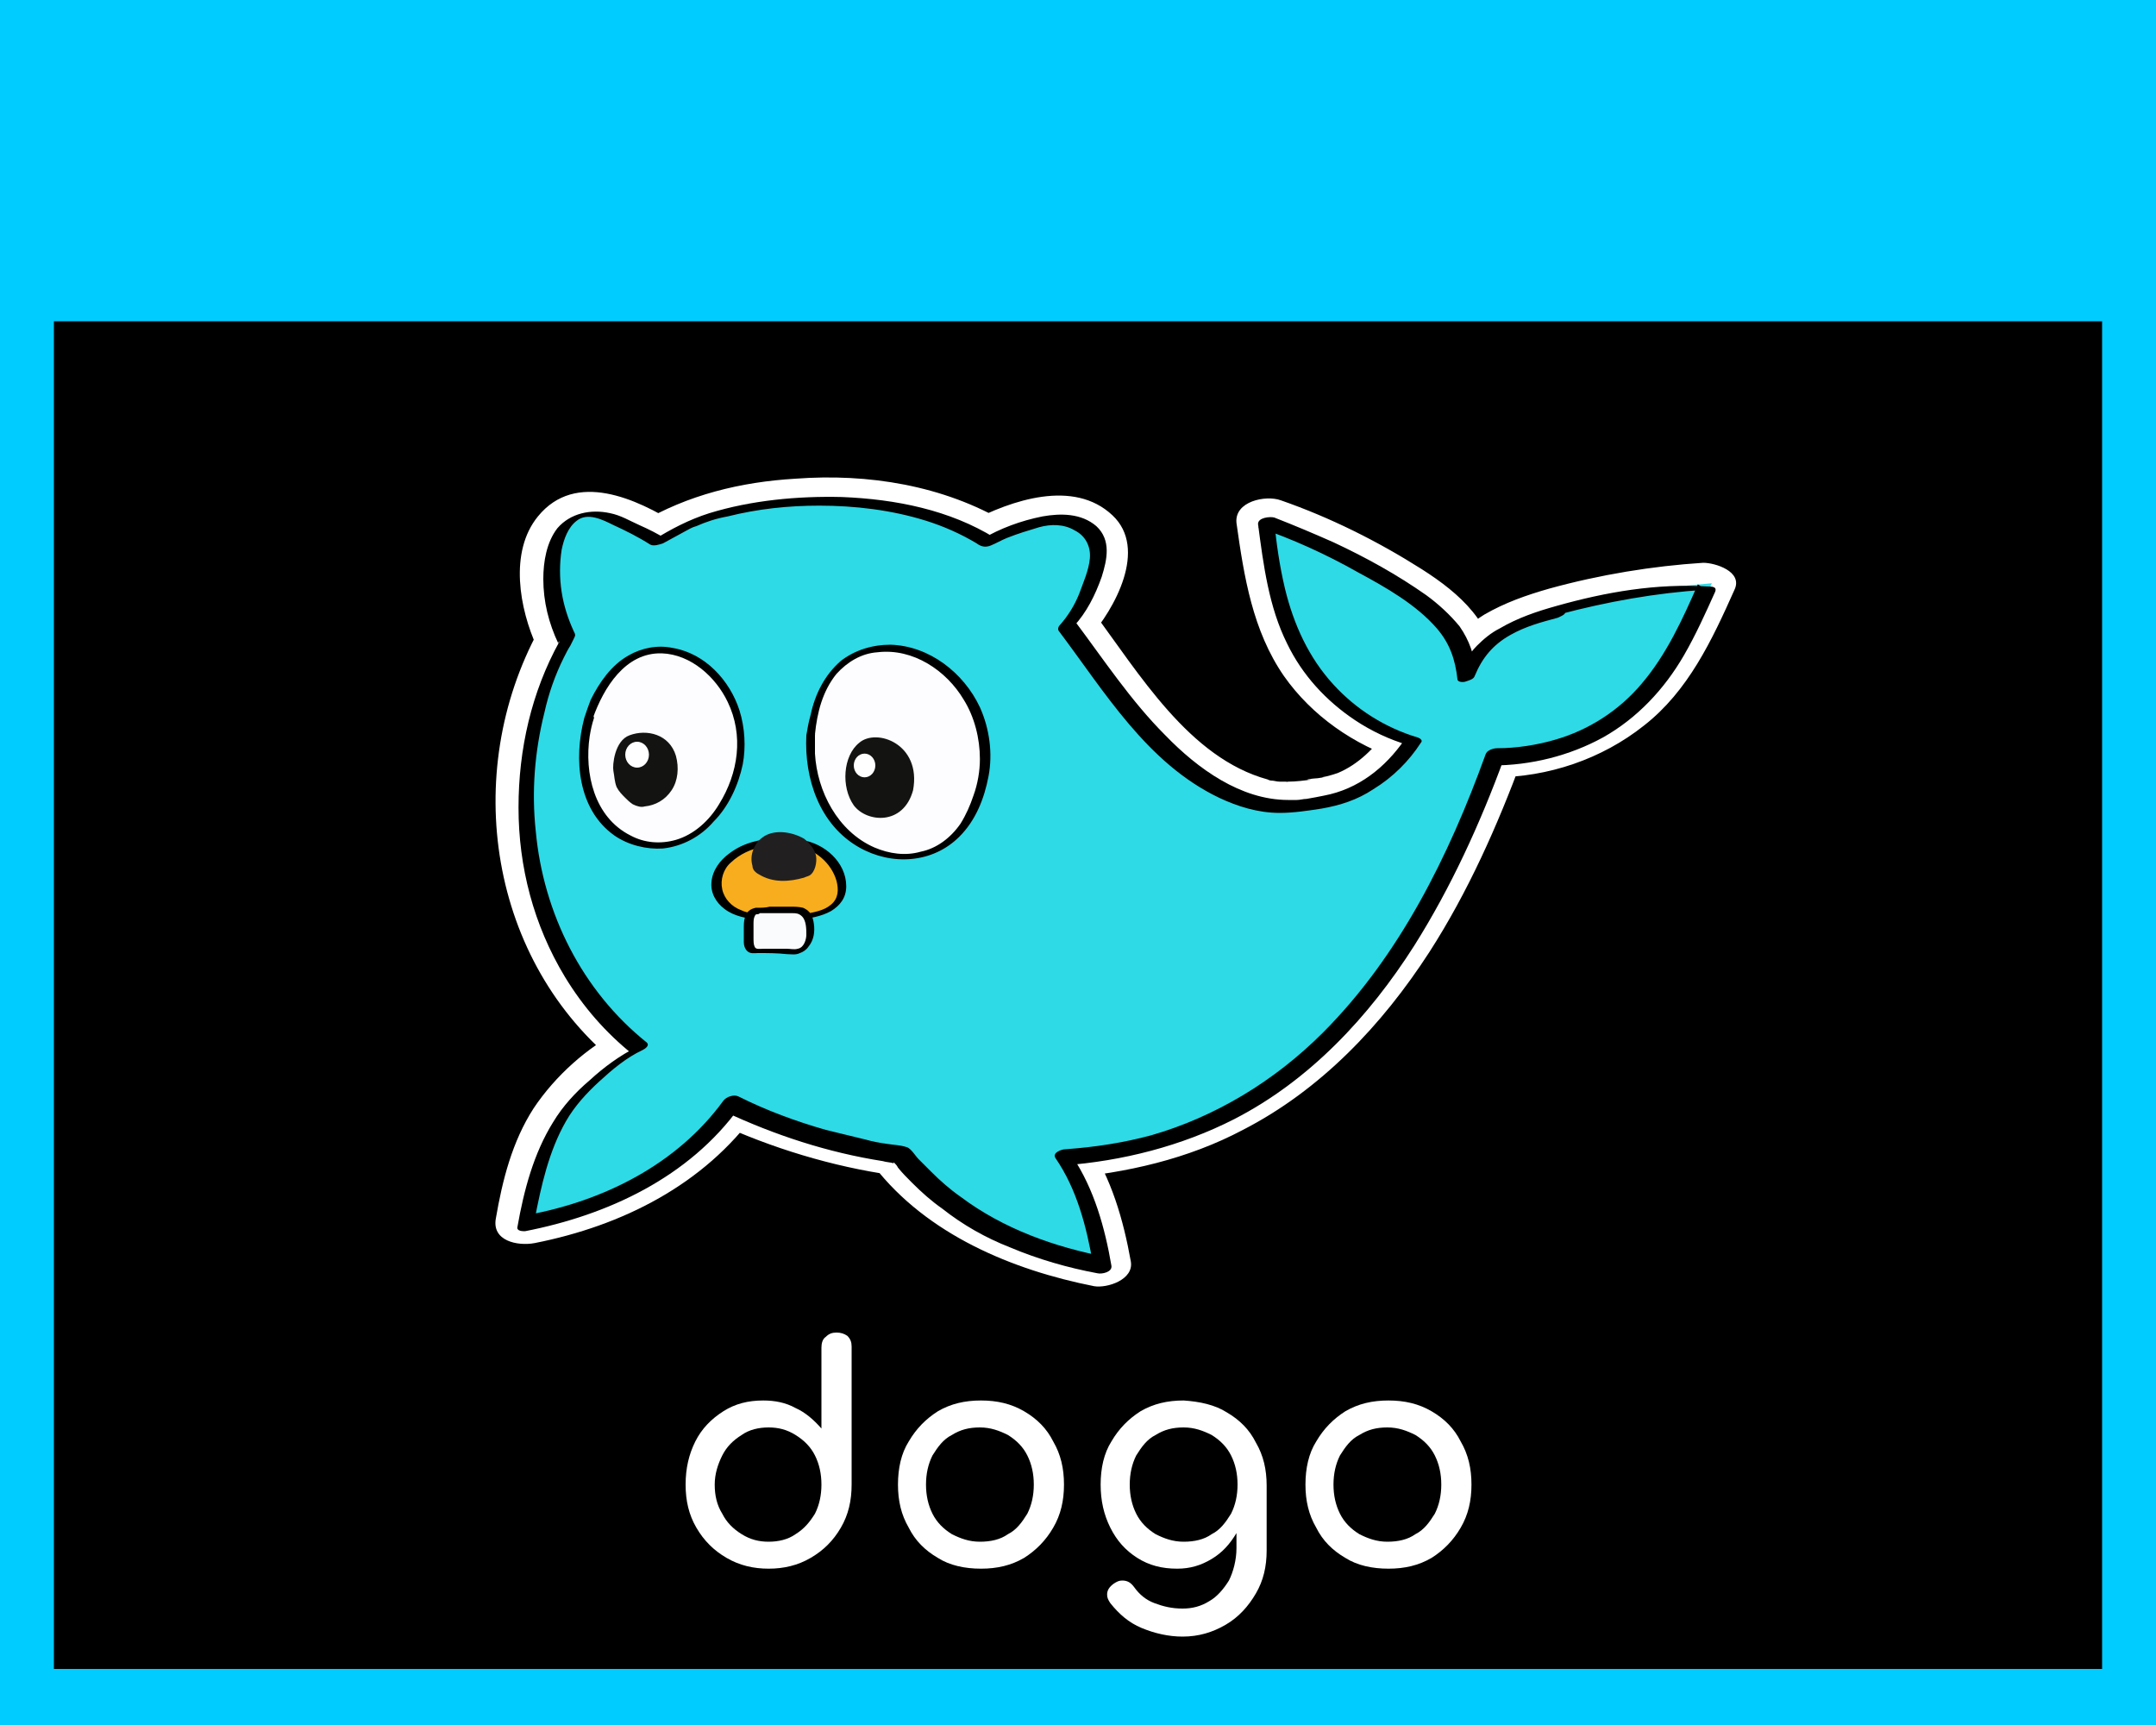<?xml version="1.0" encoding="utf-8"?>
<!-- Generator: Adobe Illustrator 26.5.0, SVG Export Plug-In . SVG Version: 6.00 Build 0)  -->
<svg version="1.1"
	 id="svg8" xmlns:rdf="http://www.w3.org/1999/02/22-rdf-syntax-ns#" xmlns:cc="http://creativecommons.org/ns#" xmlns:svg="http://www.w3.org/2000/svg" xmlns:sodipodi="http://sodipodi.sourceforge.net/DTD/sodipodi-0.dtd" xmlns:dc="http://purl.org/dc/elements/1.1/" xmlns:inkscape="http://www.inkscape.org/namespaces/inkscape"
	 xmlns="http://www.w3.org/2000/svg" xmlns:xlink="http://www.w3.org/1999/xlink" x="0px" y="0px" viewBox="0 0 200 160"
	 style="enable-background:new 0 0 200 160;" xml:space="preserve">
<style type="text/css">
	.st0{fill:#00CCFF;}
	.st1{fill:#FFFFFF;}
	.st2{fill:#2DDAE6;}
	.st3{fill:#FDFDFF;}
	.st4{fill:#F7AD1D;}
	.st5{fill:#221F20;}
	.st6{fill:#FAFBFD;}
	.st7{fill:#131412;}
</style>
<sodipodi:namedview  bordercolor="#666666" borderopacity="1.0" id="base" inkscape:current-layer="layer1" inkscape:cx="278.29821" inkscape:cy="82.703708" inkscape:document-units="mm" inkscape:guide-bbox="true" inkscape:pageopacity="0.0" inkscape:pageshadow="2" inkscape:window-height="705" inkscape:window-maximized="1" inkscape:window-width="1366" inkscape:window-x="0" inkscape:window-y="30" inkscape:zoom="0.98994949" pagecolor="#ffffff" showgrid="false" showguides="true">
	<sodipodi:guide  id="guide3724" inkscape:locked="false" orientation="0,1" position="67.352,181.476"></sodipodi:guide>
	<sodipodi:guide  id="guide3726" inkscape:locked="false" orientation="0,1" position="98.088,109.313"></sodipodi:guide>
	<sodipodi:guide  id="guide3728" inkscape:locked="false" orientation="1,0" position="0,32.607"></sodipodi:guide>
	<sodipodi:guide  id="guide3730" inkscape:locked="false" orientation="1,0" position="99.959,55.058"></sodipodi:guide>
	<sodipodi:guide  id="guide3776" inkscape:locked="false" orientation="0,1" position="74.839,167.821"></sodipodi:guide>
	<sodipodi:guide  id="guide217" inkscape:locked="false" orientation="0,1" position="12.027,65.214"></sodipodi:guide>
	<sodipodi:guide  id="guide219" inkscape:locked="false" orientation="0,1" position="33.676,79.914"></sodipodi:guide>
	<sodipodi:guide  id="guide221" inkscape:locked="false" orientation="0,1" position="33.141,0"></sodipodi:guide>
</sodipodi:namedview>
<rect id="rect3778" y="0" class="st0" width="200" height="160"/>
<rect id="rect3778_00000125590234991893940080000004471330711221218707_" x="5" y="29.8" width="190" height="125"/>
<g>
	<path class="st1" d="M78.6,123.9c0.3,0.3,0.4,0.6,0.4,1v12.8c0,1.5-0.3,2.8-1,4c-0.7,1.2-1.6,2.1-2.8,2.8c-1.2,0.7-2.5,1-3.9,1
		c-1.4,0-2.7-0.3-3.9-1c-1.2-0.7-2.1-1.6-2.8-2.8s-1-2.5-1-4s0.3-2.8,0.9-4c0.6-1.2,1.5-2.1,2.6-2.8c1.1-0.7,2.3-1,3.7-1
		c1.1,0,2.1,0.2,3,0.7c0.9,0.4,1.7,1.1,2.4,1.9V125c0-0.4,0.1-0.8,0.4-1c0.3-0.3,0.6-0.4,1-0.4C78,123.6,78.3,123.7,78.6,123.9z
		 M73.8,142.3c0.8-0.5,1.3-1.1,1.8-1.9c0.4-0.8,0.6-1.7,0.6-2.7s-0.2-1.9-0.6-2.7c-0.4-0.8-1-1.4-1.8-1.9s-1.6-0.7-2.5-0.7
		c-0.9,0-1.8,0.2-2.5,0.7c-0.8,0.5-1.4,1.1-1.8,1.9c-0.4,0.8-0.7,1.7-0.7,2.7s0.2,1.9,0.7,2.7c0.4,0.8,1,1.4,1.8,1.9
		c0.8,0.5,1.6,0.7,2.5,0.7C72.2,143,73.1,142.8,73.8,142.3z"/>
	<path class="st1" d="M87,144.5c-1.2-0.7-2.1-1.6-2.7-2.8c-0.7-1.2-1-2.5-1-4c0-1.5,0.3-2.9,1-4c0.7-1.2,1.6-2.1,2.7-2.8
		c1.2-0.7,2.5-1,4-1c1.5,0,2.8,0.3,4,1c1.2,0.7,2.1,1.6,2.7,2.8c0.7,1.2,1,2.5,1,4c0,1.5-0.3,2.8-1,4c-0.7,1.2-1.6,2.1-2.7,2.8
		c-1.2,0.7-2.5,1-4,1C89.5,145.5,88.1,145.2,87,144.5z M93.5,142.3c0.8-0.4,1.3-1.1,1.8-1.9c0.4-0.8,0.6-1.7,0.6-2.7
		s-0.2-1.9-0.6-2.7c-0.4-0.8-1-1.4-1.8-1.9c-0.8-0.4-1.6-0.7-2.6-0.7s-1.8,0.2-2.6,0.7c-0.8,0.4-1.3,1.1-1.8,1.9
		c-0.4,0.8-0.6,1.7-0.6,2.7s0.2,1.9,0.6,2.7c0.4,0.8,1,1.4,1.8,1.9c0.8,0.4,1.6,0.7,2.6,0.7S92.8,142.8,93.5,142.3z"/>
	<path class="st1" d="M113.8,131c1.2,0.7,2.1,1.6,2.7,2.8c0.7,1.2,1,2.5,1,4v6c0,1.5-0.3,2.8-1,4c-0.7,1.2-1.6,2.2-2.8,2.9
		c-1.2,0.7-2.5,1.1-4,1.1c-1.3,0-2.6-0.3-3.8-0.8c-1.2-0.5-2.1-1.3-2.9-2.3c-0.2-0.3-0.3-0.5-0.3-0.8c0-0.4,0.2-0.7,0.6-1
		c0.3-0.2,0.5-0.3,0.8-0.3c0.5,0,0.8,0.2,1.1,0.6c0.5,0.7,1.1,1.2,1.9,1.5c0.8,0.3,1.6,0.5,2.6,0.5c0.9,0,1.7-0.2,2.5-0.7
		c0.7-0.4,1.3-1.1,1.8-1.9c0.4-0.8,0.7-1.9,0.7-3v-1.4c-0.6,1-1.3,1.8-2.3,2.4c-1,0.6-2,0.9-3.2,0.9c-1.4,0-2.6-0.3-3.7-1
		c-1.1-0.7-1.9-1.6-2.5-2.8c-0.6-1.2-0.9-2.5-0.9-4c0-1.5,0.3-2.9,1-4c0.7-1.2,1.6-2.1,2.7-2.8c1.2-0.7,2.5-1,4-1
		C111.3,130,112.7,130.3,113.8,131z M112.4,142.3c0.8-0.4,1.3-1.1,1.8-1.9c0.4-0.8,0.6-1.7,0.6-2.7s-0.2-1.9-0.6-2.7
		c-0.4-0.8-1-1.4-1.8-1.9c-0.8-0.4-1.6-0.7-2.6-0.7c-1,0-1.8,0.2-2.6,0.7c-0.8,0.4-1.3,1.1-1.8,1.9c-0.4,0.8-0.6,1.7-0.6,2.7
		s0.2,1.9,0.6,2.7c0.4,0.8,1,1.4,1.8,1.9c0.8,0.4,1.6,0.7,2.6,0.7C110.8,143,111.7,142.8,112.4,142.3z"/>
	<path class="st1" d="M124.8,144.5c-1.2-0.7-2.1-1.6-2.7-2.8c-0.7-1.2-1-2.5-1-4c0-1.5,0.3-2.9,1-4c0.7-1.2,1.6-2.1,2.7-2.8
		c1.2-0.7,2.5-1,4-1c1.5,0,2.8,0.3,4,1c1.2,0.7,2.1,1.6,2.7,2.8c0.7,1.2,1,2.5,1,4c0,1.5-0.3,2.8-1,4c-0.7,1.2-1.6,2.1-2.7,2.8
		c-1.2,0.7-2.5,1-4,1C127.3,145.5,125.9,145.2,124.8,144.5z M131.3,142.3c0.8-0.4,1.3-1.1,1.8-1.9c0.4-0.8,0.6-1.7,0.6-2.7
		s-0.2-1.9-0.6-2.7c-0.4-0.8-1-1.4-1.8-1.9c-0.8-0.4-1.6-0.7-2.6-0.7c-1,0-1.8,0.2-2.6,0.7c-0.8,0.4-1.3,1.1-1.8,1.9
		c-0.4,0.8-0.6,1.7-0.6,2.7s0.2,1.9,0.6,2.7c0.4,0.8,1,1.4,1.8,1.9c0.8,0.4,1.6,0.7,2.6,0.7C129.7,143,130.6,142.8,131.3,142.3z"/>
</g>
<g>
	<g id="Outline">
		<path class="st1" d="M143.7,54.6c-2.1,0.6-4.1,1.3-6,2.4c-2.1,1.3-3.3,2.9-4.3,5.1c1.8,0.1,3.7,0.1,5.5,0.2
			c-0.4-4.5-3.4-7.2-7-9.5c-4.1-2.6-8.5-4.8-13.1-6.4c-1.4-0.5-4.3,0.1-4.1,2.1c0.7,5,1.5,10,4.4,14.2c2.6,3.7,6.5,6.4,10.8,7.8
			c-0.4-0.9-0.8-1.9-1.2-2.8c-1.2,1.7-2.7,3.2-4.6,4c-0.3,0.1-0.6,0.2-1,0.3c-0.5,0.1-0.6,0.1-0.2,0.1c-0.3,0-0.6,0.1-0.9,0.1
			c-0.3,0-1.3,0.2-0.3,0.1c-0.7,0.1-1.5,0.2-2.2,0.2c-0.8,0.1,0.3,0.1-0.2,0c-0.2,0-0.4,0-0.6,0c-0.3,0-0.5-0.1-0.8-0.1
			c-0.1,0-0.3-0.1-0.4-0.1c0.3,0.1,0.3,0.1,0.1,0c-7.3-2-11.9-9.8-16.3-15.7c-0.1,0.9-0.2,1.7-0.3,2.6c2.4-2.7,5.5-8.3,2.2-11.4
			c-3.6-3.4-9.4-1.4-13.2,0.6c1.1,0,2.3,0.1,3.4,0.1c-5.9-3.5-12.9-4.6-19.6-4.1c-5.1,0.3-10,1.5-14.4,4.1c1.1,0,2.3,0.1,3.4,0.1
			c-3.7-2.3-9.4-5-12.9-0.7c-2.7,3.3-1.7,8.6-0.1,12.1c0.1-0.5,0.1-1.1,0.2-1.6c-7.3,13.4-4.6,30.8,7.4,40.4
			c0.1-1.1,0.2-2.2,0.3-3.3c-3.2,1.6-6.2,4.3-8.2,7.3c-2,3.1-2.9,6.7-3.5,10.2c-0.4,2.1,2,2.6,3.6,2.3c8.1-1.6,15.7-5.4,20.6-12.2
			c-1.3,0.3-2.5,0.7-3.8,1c5.2,2.4,10.8,4.1,16.4,4.9c-0.6-0.3-1.2-0.6-1.7-0.8c4.9,6.3,12.8,9.6,20.4,11.1c1.2,0.2,3.7-0.6,3.4-2.3
			c-0.7-3.9-1.8-7.7-4-11c-0.7,1.1-1.5,2.2-2.2,3.3c5.8-0.5,11.5-1.8,16.6-4.5c7.2-3.7,12.9-9.7,17.3-16.5
			c3.6-5.6,6.3-11.7,8.6-17.9c-0.9,0.6-1.7,1.2-2.6,1.7c5,0,10-1.7,13.9-4.8c4.1-3.2,6.3-7.9,8.4-12.6c0.8-1.7-1.8-2.5-2.9-2.5
			C153.3,52.5,148.4,53.3,143.7,54.6c-1.1,0.3-2.3,1.5-1.8,2.7c0.6,1.3,2.3,1.5,3.5,1.2c4.3-1.2,8.7-1.9,13.1-2.2
			c-1-0.8-1.9-1.6-2.9-2.5c-1.7,3.7-3.5,7.7-6.7,10.3c-2.9,2.4-6.6,3.6-10.4,3.6c-1.1,0-2.2,0.7-2.6,1.7
			c-3.3,9.1-7.7,18.2-14.7,25.1c-2.5,2.4-4.9,4.4-7.7,6c-1.3,0.7-2.6,1.3-3.9,1.9c-0.7,0.3,0.3-0.1-0.1,0c-0.2,0.1-0.4,0.1-0.5,0.2
			c-0.3,0.1-0.6,0.2-0.9,0.3c-0.7,0.2-1.3,0.4-2,0.6c-0.7,0.2-1.4,0.4-2.2,0.5c-0.3,0.1-0.7,0.1-1,0.2c-0.8,0.1,0.3,0-0.4,0.1
			c-1.3,0.2-2.6,0.4-3.9,0.5c-1.8,0.1-3.3,1.6-2.2,3.3c1.8,2.7,2.5,5.9,3.1,9c1.1-0.8,2.3-1.5,3.4-2.3c-5.9-1.1-11.7-3.7-15.8-8.1
			c-0.4-0.4-0.7-0.9-1.1-1.2c-0.8-0.8-1.8-0.8-2.8-1c-1.6-0.2-3.1-0.6-4.6-1c-3.2-0.9-6.4-2-9.4-3.4c-1.2-0.6-3,0-3.8,1
			c-4.2,5.7-10.7,8.7-17.4,10c1.2,0.8,2.4,1.6,3.6,2.3c0.5-3,1.2-6.1,2.8-8.8c1.5-2.5,3.9-4.7,6.6-6.1c1.5-0.8,1.6-2.3,0.3-3.3
			c-5.5-4.4-8.7-11.2-9.5-18.2c-0.4-3.4-0.2-6.8,0.6-10.2c0.4-1.7,0.9-3.4,1.6-5c0.3-0.7,0.6-1.3,0.9-1.9c0.7-1.4-0.1-2.2-0.5-3.6
			c-0.6-1.9-1-4.6,0-6.4c0-0.1,0.4-0.6,0.3-0.5c0.1,0,0.9,0.3,1.1,0.4c1.1,0.5,2.2,1.1,3.3,1.7c1,0.6,2.4,0.7,3.4,0.1
			c0.8-0.5,1.5-0.9,2.3-1.3c0.2-0.1,0.4-0.2,0.7-0.3c0.7-0.3-0.1,0,0.3-0.1c1.3-0.5,2.6-0.8,4-1.1c3.2-0.6,7.3-0.8,10.9-0.3
			c2,0.3,3.9,0.7,5.8,1.5c1,0.4,1.8,0.8,2.7,1.3c1.6,0.9,2.8,0.8,4.4,0c1-0.5,4.4-2.2,5.2-0.8c0.5,0.8-0.3,2.3-0.6,3.1
			c-0.4,1-0.9,2-1.6,2.8c-0.7,0.8-0.9,1.7-0.3,2.6c4.6,6.1,8.8,12.8,15.9,16.1c3.6,1.7,7.3,1.8,11.1,1c0.1,0,0.4-0.1-0.1,0
			c-0.7,0.1,0.6-0.1,0.7-0.1c0.5-0.1,1-0.2,1.5-0.4c1-0.4,2-0.8,3-1.4c2-1.2,3.7-2.9,5-4.8c0.8-1.1-0.1-2.4-1.2-2.8
			c-3.5-1.1-6.6-3.4-8.7-6.4c-2.4-3.6-2.9-8-3.5-12.1c-1.4,0.7-2.7,1.4-4.1,2.1c3.9,1.4,7.6,3.2,11.1,5.3c2.9,1.8,5.6,3.6,6,7.2
			c0.3,2.8,4.7,2.2,5.5,0.2c1.2-2.7,3.9-3.6,6.6-4.3c1.1-0.3,2.3-1.4,1.8-2.7C146.6,54.6,144.8,54.3,143.7,54.6z"/>
	</g>
	<g>
		<path class="st2" d="M144.5,56.6c-2.6,0.7-5.7,1.8-7.4,4c-0.4,0.6-0.7,1.2-1,1.9c-0.1-0.8-0.2-1.6-0.4-2.3
			c-0.9-2.6-3.6-4.5-5.8-5.9c-3.9-2.5-8-4.5-12.4-6c0.5,3.6,1,7.3,2.5,10.6c2.1,4.7,6.3,8.2,11.2,9.7c-0.4,0.6-0.8,1.1-1.4,1.8
			c-1.7,1.9-4,3.4-6.6,3.8c-3.1,0.5-9.7,2.6-19.4-9.9c-1.6-2.1-3.1-4.3-4.7-6.5c1.3-1.4,2.1-3.2,2.7-5.1c0.2-0.8,0.4-1.6,0.2-2.4
			c-0.3-1.1-1.3-1.9-2.4-2.2c-1.1-0.3-2.3-0.1-3.4,0.2c-1.5,0.4-3,1-4.4,1.7c-10.2-6.2-25.2-3.3-28.6-1c-0.7,0.3-1.3,0.7-1.9,1.1
			c-0.9-0.6-2.1-1.1-2.7-1.4c-1.4-0.8-3.1-1.5-4.7-0.9c-1.6,0.7-2.3,2.6-2.4,4.3c-0.2,2.4,0.3,4.9,1.4,7
			c-6.4,11.6-4.9,28.6,6.8,37.9c-1.3,0.6-2.4,1.5-3.5,2.4c-1.2,1-2.3,2.1-3.2,3.3c-2.2,3-3.2,6.8-3.8,10.5c4.5-0.8,8.8-2.4,12.6-4.9
			c2.2-1.4,4.1-3.2,5.8-5.3c0.2-0.3,0.5-0.6,0.7-0.9c5,2.4,10.3,3.9,15.8,4.7c0,0,0,0,0,0c1.7,2,3.6,3.8,5.8,5.3
			c3.8,2.5,8.3,4.1,12.8,4.9c-0.6-3.5-1.5-7.1-3.5-10c11.5-0.9,28.5-5.5,39.9-37.2c5.3,0.1,10.7-2.2,14.2-6.2c2.4-2.7,4-6.1,5.5-9.5
			C153.7,54.5,149.1,55.3,144.5,56.6z"/>
		<g>
			<path d="M144.4,56.2c-1.8,0.5-3.6,1.1-5.3,2.1c-0.8,0.4-1.5,1-2.1,1.6c-0.8,0.8-1.2,1.7-1.7,2.8c0.5-0.1,1.1-0.2,1.6-0.3
				c-0.1-1.6-0.6-3-1.5-4.3c-0.9-1.1-2-2.1-3.1-2.9c-2.7-1.9-5.6-3.5-8.6-4.9c-1.8-0.8-3.7-1.6-5.5-2.3c-0.4-0.1-1.5,0-1.5,0.6
				c0.5,3.8,1,7.7,2.7,11.1c1.4,2.9,3.6,5.3,6.3,7.1c1.5,1,3.2,1.8,4.9,2.3c-0.1-0.2-0.2-0.3-0.3-0.5c-1.8,2.6-4.3,4.6-7.5,5.2
				c-0.5,0.1-1,0.2-1.6,0.3c-0.3,0-0.6,0.1-0.9,0.1c-0.1,0-0.2,0-0.2,0c-0.1,0,0.1,0-0.1,0c-0.2,0-0.4,0-0.5,0
				c-4.4,0-8.4-2.9-11.4-6c-3.2-3.2-5.7-7-8.4-10.6c0,0.2-0.1,0.3-0.1,0.5c1.2-1.3,2-2.9,2.6-4.6c0.5-1.6,0.9-3.4-0.5-4.7
				c-1.4-1.2-3.3-1.2-5-0.9c-2,0.4-3.9,1.1-5.6,2.1c0.4,0,0.8-0.1,1.2-0.1c-4.2-2.6-9.2-3.6-14.2-3.8c-4.1-0.1-8.4,0.3-12.3,1.5
				c-1.9,0.6-3.6,1.5-5.2,2.5c0.4,0,0.8-0.1,1.2-0.1c-0.8-0.5-1.6-0.9-2.5-1.3c-0.9-0.4-1.7-0.9-2.7-1.1c-1.8-0.4-3.7,0-4.9,1.4
				c-1,1.3-1.3,3.1-1.3,4.7c0,2.1,0.5,4.1,1.4,6c0-0.1,0-0.2,0.1-0.2c-2.6,4.7-3.8,10-3.8,15.4c0,5.5,1.4,10.9,4.3,15.7
				c1.7,2.8,3.8,5.2,6.3,7.2c0.1-0.2,0.3-0.4,0.4-0.7c-1.6,0.8-3.1,1.9-4.4,3.1c-1.3,1.1-2.5,2.4-3.4,3.9c-1.8,2.9-2.7,6.3-3.3,9.7
				c-0.1,0.4,0.5,0.4,0.7,0.4c7.7-1.5,15.2-5,19.9-11.5c-0.5,0.1-0.9,0.3-1.4,0.4c4.7,2.2,9.6,3.8,14.7,4.6c0.3,0.1,0.7,0.1,1,0.2
				c0,0,0-0.1,0-0.1c0,0,0.1,0.1,0.1,0.1c0.1,0.1,0.2,0.2,0.3,0.4c0.4,0.5,0.8,0.9,1.3,1.4c0.9,0.9,1.8,1.7,2.8,2.4
				c1.9,1.5,4,2.7,6.3,3.6c2.6,1.1,5.4,1.9,8.1,2.4c0.4,0.1,1.4-0.1,1.3-0.7c-0.6-3.5-1.6-7.1-3.6-10.1c-0.3,0.3-0.6,0.5-0.9,0.8
				c5.5-0.4,11-1.8,15.9-4.3c7-3.6,12.5-9.5,16.7-16.1c3.4-5.4,6.1-11.3,8.3-17.3c-0.4,0.2-0.7,0.4-1.1,0.6c3.6,0,7.2-0.9,10.3-2.6
				c3.2-1.8,5.7-4.5,7.5-7.6c1.1-1.9,2-3.9,2.9-5.9c0.2-0.5-0.3-0.5-0.7-0.5C153.7,54.1,149,54.9,144.4,56.2
				c-0.2,0.1-0.8,0.3-0.7,0.6c0.1,0.3,0.7,0.3,0.9,0.2c4.5-1.2,9-2,13.6-2.3c-0.2-0.2-0.4-0.3-0.7-0.5c-1.4,3.2-2.9,6.5-5.2,9.2
				c-2.1,2.5-4.9,4.3-8,5.2c-1.7,0.5-3.6,0.8-5.4,0.8c-0.4,0-1,0.2-1.1,0.6c-3.4,9.4-8,18.7-15.1,25.8c-4.5,4.5-10,7.8-15.9,9.5
				c-2.6,0.7-5.2,1.1-8,1.3c-0.3,0-1.2,0.3-0.9,0.8c2,2.9,2.9,6.4,3.5,9.9c0.4-0.2,0.9-0.4,1.3-0.7c-4.8-0.9-9.6-2.6-13.6-5.6
				c-1-0.7-1.9-1.5-2.7-2.3c-0.4-0.4-0.8-0.8-1.2-1.2c-0.3-0.3-0.7-1-1.1-1.1c-0.6-0.2-1.2-0.2-1.8-0.3c-0.7-0.1-1.3-0.2-2-0.4
				c-1.2-0.3-2.5-0.6-3.7-0.9c-2.8-0.8-5.5-1.8-8.1-3.1c-0.4-0.2-1.1,0-1.4,0.4c-4.3,5.9-11.1,9.3-18.2,10.6
				c0.2,0.1,0.5,0.2,0.7,0.4c0.6-3.1,1.3-6.3,2.9-9.1c0.8-1.4,1.9-2.6,3.1-3.7c1.2-1.1,2.5-2.2,4-2.9c0.2-0.1,0.7-0.4,0.4-0.7
				c-6-4.8-9.6-12-10.3-19.6c-0.4-3.7-0.1-7.4,0.8-11c0.4-1.8,1-3.5,1.8-5.1c0.2-0.4,0.4-0.8,0.6-1.1c0.1-0.2,0.2-0.4,0.3-0.6
				c0.2-0.4,0.2-0.4,0-0.8c-0.5-1.1-0.9-2.3-1.1-3.6c-0.2-1.3-0.2-2.6,0-3.9c0.2-1,0.6-2.1,1.4-2.7c1-0.8,2.4-0.1,3.4,0.4
				c1.1,0.5,2.3,1.1,3.4,1.8c0.3,0.2,0.9,0,1.2-0.1c0.7-0.4,1.5-0.8,2.2-1.2c0.2-0.1,0.5-0.3,0.9-0.4c0.9-0.4,1.8-0.7,2.9-0.9
				c2.8-0.7,5.6-1,8.5-1c3.3,0,6.7,0.4,9.9,1.4c1.6,0.5,3.2,1.2,4.7,2.1c0.4,0.3,0.8,0.4,1.3,0.2c0.5-0.2,1-0.5,1.5-0.7
				c1-0.4,2-0.7,3-1c1.1-0.3,2.3-0.3,3.3,0.3c1,0.5,1.5,1.5,1.4,2.6c-0.1,1.1-0.6,2.2-1,3.3c-0.4,1-1,2-1.8,2.9
				c-0.1,0.1-0.2,0.3-0.1,0.5c4.3,5.7,8.2,12.3,14.9,15.5c1.7,0.8,3.6,1.4,5.6,1.4c1.3,0,2.6-0.2,3.9-0.4c1.7-0.3,3.3-0.8,4.8-1.8
				c1.8-1.1,3.3-2.6,4.4-4.3c0.2-0.2,0-0.4-0.3-0.5c-3-0.9-5.7-2.6-7.8-4.9c-2.3-2.5-3.7-5.6-4.5-8.9c-0.5-2.1-0.8-4.2-1-6.3
				c-0.5,0.2-1,0.4-1.5,0.6c3.2,1.1,6.3,2.5,9.3,4.2c2.6,1.4,5.4,3,7.3,5.2c1.2,1.4,1.7,2.9,1.9,4.7c0,0.3,0.6,0.3,0.8,0.2
				c0.3-0.1,0.7-0.2,0.8-0.5c0.7-1.7,1.7-2.9,3.3-3.8c1.4-0.8,2.9-1.2,4.4-1.6c0.2-0.1,0.8-0.3,0.7-0.6
				C145.3,56,144.7,56.1,144.4,56.2z"/>
		</g>
	</g>
	<g>
		<path class="st3" d="M54.6,66.5c-2.8,10.1,6.3,15.4,11.7,9.2C74.7,65,59.4,52.4,54.6,66.5z"/>
		<g>
			<path d="M54.2,66.6c-1,3.8-0.6,8.5,2.8,10.9c1.3,0.9,3,1.3,4.5,1.2c1.8-0.2,3.5-1.1,4.7-2.5c1.4-1.4,2.3-3.4,2.7-5.3
				c0.3-1.6,0.2-3.4-0.3-5c-0.9-2.8-3.2-5.3-6.2-5.8c-1.4-0.3-2.9,0-4.1,0.7c-1.6,0.9-2.7,2.5-3.5,4.1C54.6,65.4,54.4,66,54.2,66.6
				c-0.1,0.4,0.7,0.3,0.8,0c1-2.8,3-6.1,6.4-6c2.7,0.1,5,2.2,6.1,4.5c1.5,3.1,1,6.6-0.8,9.5c-0.9,1.5-2.3,2.8-4,3.3
				c-1.4,0.4-2.9,0.3-4.2-0.4c-3.4-1.7-4.3-5.8-3.8-9.2c0.1-0.6,0.2-1.1,0.4-1.7C55.1,66.1,54.3,66.2,54.2,66.6z"/>
		</g>
	</g>
	<g>
		<path class="st3" d="M75.2,68.1C74.5,80.9,90,84.3,91.4,70.8C91.8,59.4,76.3,55.1,75.2,68.1z"/>
		<g>
			<path d="M74.8,68.2c-0.2,4,1.2,8.3,4.9,10.4c3,1.7,6.8,1.5,9.3-1c1.5-1.5,2.3-3.5,2.7-5.6c0.4-2.1,0.1-4.4-0.8-6.4
				c-1.5-3.2-4.7-5.7-8.3-5.8c-1.7,0-3.3,0.5-4.6,1.5c-1.5,1.3-2.4,3.1-2.8,5C75,67,74.9,67.6,74.8,68.2c0,0.4,0.8,0.3,0.8-0.1
				c0.2-2,0.7-4,2-5.6c1-1.1,2.3-1.9,3.8-2c3.3-0.4,6.4,1.7,8,4.4c1,1.6,1.5,3.6,1.5,5.5c0,1.1-0.2,2.3-0.6,3.4
				c-0.3,0.9-0.7,1.8-1.2,2.6c-0.9,1.3-2.2,2.3-3.7,2.6c-1.4,0.4-2.9,0.2-4.3-0.4c-3.4-1.5-5.3-5.2-5.5-8.7c0-0.6,0-1.1,0-1.7
				C75.7,67.7,74.9,67.8,74.8,68.2z"/>
		</g>
	</g>
	<g>
		<path class="st4" d="M74.2,78.2c-1.4-0.3-3-0.2-4.4,0.2c-0.8,0.2-1.5,0.7-2.2,1.2c-0.7,0.5-1.2,1.4-1.1,2.4c0,0.9,0.6,1.7,1.2,2.2
			c0.7,0.5,1.4,0.7,2.2,0.7c2.1,0.3,4,0.2,6-0.2c0.6-0.1,1.5-0.6,1.9-1.2c0.7-1,0.2-2.5-0.4-3.3C76.6,79.1,75.5,78.4,74.2,78.2z"/>
		<g>
			<path d="M74.3,77.9c-1.2-0.2-2.4-0.2-3.6,0c-1.2,0.2-2.2,0.6-3.1,1.3c-0.8,0.6-1.5,1.5-1.6,2.6c-0.1,1,0.4,1.9,1.2,2.5
				c0.9,0.7,2.1,0.9,3.2,1c1.2,0.1,2.4,0.1,3.6,0c1.1-0.1,2.2-0.3,3.1-0.8c0.8-0.5,1.4-1.2,1.4-2.3C78.5,80,76.5,78.2,74.3,77.9
				c-0.4-0.1-0.8,0.5-0.3,0.6c1.6,0.3,3.1,1.5,3.6,3.2c0.2,0.8,0.2,1.6-0.5,2.2c-0.7,0.6-1.6,0.7-2.5,0.9c-1,0.1-2,0.2-3.1,0.1
				c-0.9-0.1-2-0.1-2.8-0.5c-0.8-0.3-1.5-1-1.7-1.9c-0.2-0.9,0.1-1.9,0.8-2.5c1.7-1.6,4.1-1.8,6.3-1.5
				C74.5,78.5,74.9,77.9,74.3,77.9z"/>
		</g>
	</g>
	<path class="st5" d="M70.7,77.7c-0.7,0.5-1.2,1.6-0.9,2.6c0,0.2,0.1,0.4,0.2,0.5c0.1,0.1,0.2,0.2,0.4,0.3c1.3,0.8,2.8,0.7,4.2,0.3
		c0.2-0.1,0.3-0.1,0.5-0.2c0.5-0.3,0.7-1.2,0.6-1.8s-0.6-1.2-1.1-1.6C73.4,77.1,71.7,76.9,70.7,77.7z"/>
	<g>
		<path class="st6" d="M70.2,84.5c-0.5,0.1-0.8,0.4-0.7,1.4c0,0.4,0,0.9,0,1.3c0,0.4,0.1,1,0.5,1c1.3,0,2.6,0.1,3.8,0.1
			c0.5,0,1-0.4,1.2-0.9c0.2-0.6,0.2-1.4,0-2.1c-0.3-0.8-1.1-0.8-1.4-0.8C72.9,84.4,70.5,84.4,70.2,84.5z"/>
		<g>
			<path d="M70.1,84.2c-0.5,0.1-0.9,0.4-1,0.9c-0.1,0.3-0.1,0.7-0.1,1c0,0.4,0,0.8,0,1.3c0,0.3,0.1,0.6,0.3,0.8
				c0.3,0.3,0.7,0.2,1,0.2c0.9,0,1.8,0,2.7,0.1c0.4,0,0.8,0.1,1.2-0.1c0.3-0.1,0.6-0.3,0.8-0.6c0.5-0.6,0.6-1.4,0.5-2.1
				c-0.1-0.7-0.3-1.2-1-1.5c-0.4-0.1-0.8-0.1-1.2-0.1c-0.6,0-1.2,0-1.9,0C71,84.2,70.6,84.2,70.1,84.2c-0.1,0-0.4,0.2-0.3,0.4
				c0.1,0.2,0.3,0.2,0.5,0.1c-0.2,0,0,0,0,0c0.1,0,0.1,0,0.2,0c0.2,0,0.4,0,0.6,0c0.4,0,0.9,0,1.3,0c0.4,0,0.7,0,1.1,0
				c0.3,0,0.6,0,0.9,0.3c0.4,0.4,0.4,1.2,0.4,1.7c0,0.4-0.2,1.2-0.8,1.3c-0.3,0.1-0.7,0-1,0c-0.4,0-0.7,0-1.1,0s-0.7,0-1.1,0
				c-0.3,0-0.7,0.1-0.8-0.2c-0.1-0.2-0.1-0.5-0.1-0.8c0-0.4,0-0.8,0-1.3c0-0.2,0-0.5,0.1-0.7c0.1-0.2,0.1-0.2,0.3-0.2
				c0.1,0,0.4-0.2,0.3-0.4C70.5,84.2,70.2,84.2,70.1,84.2z"/>
		</g>
	</g>
	<g>
		<g>
			<path class="st7" d="M58.4,68.2c-1.4,0.5-1.6,2.8-1.5,3.3c0.1,0.5,0.1,1,0.3,1.5c0.2,0.4,0.5,0.7,0.8,1c0.2,0.2,0.4,0.4,0.7,0.6
				c0.4,0.2,0.8,0.3,1.1,0.2c1-0.1,1.9-0.6,2.5-1.5s0.7-2.1,0.4-3.2C62.1,68.1,60,67.6,58.4,68.2z"/>
			<ellipse class="st1" cx="59.1" cy="70" rx="1.1" ry="1.2"/>
		</g>
		<g>
			<path class="st7" d="M79.7,68.9c-1.5,1.2-1.7,4.1-0.5,5.8c1.2,1.6,4.6,1.9,5.5-1.4C85.5,69,81.3,67.5,79.7,68.9z"/>
			<ellipse class="st1" cx="80.2" cy="71" rx="1" ry="1.1"/>
		</g>
	</g>
</g>
</svg>

